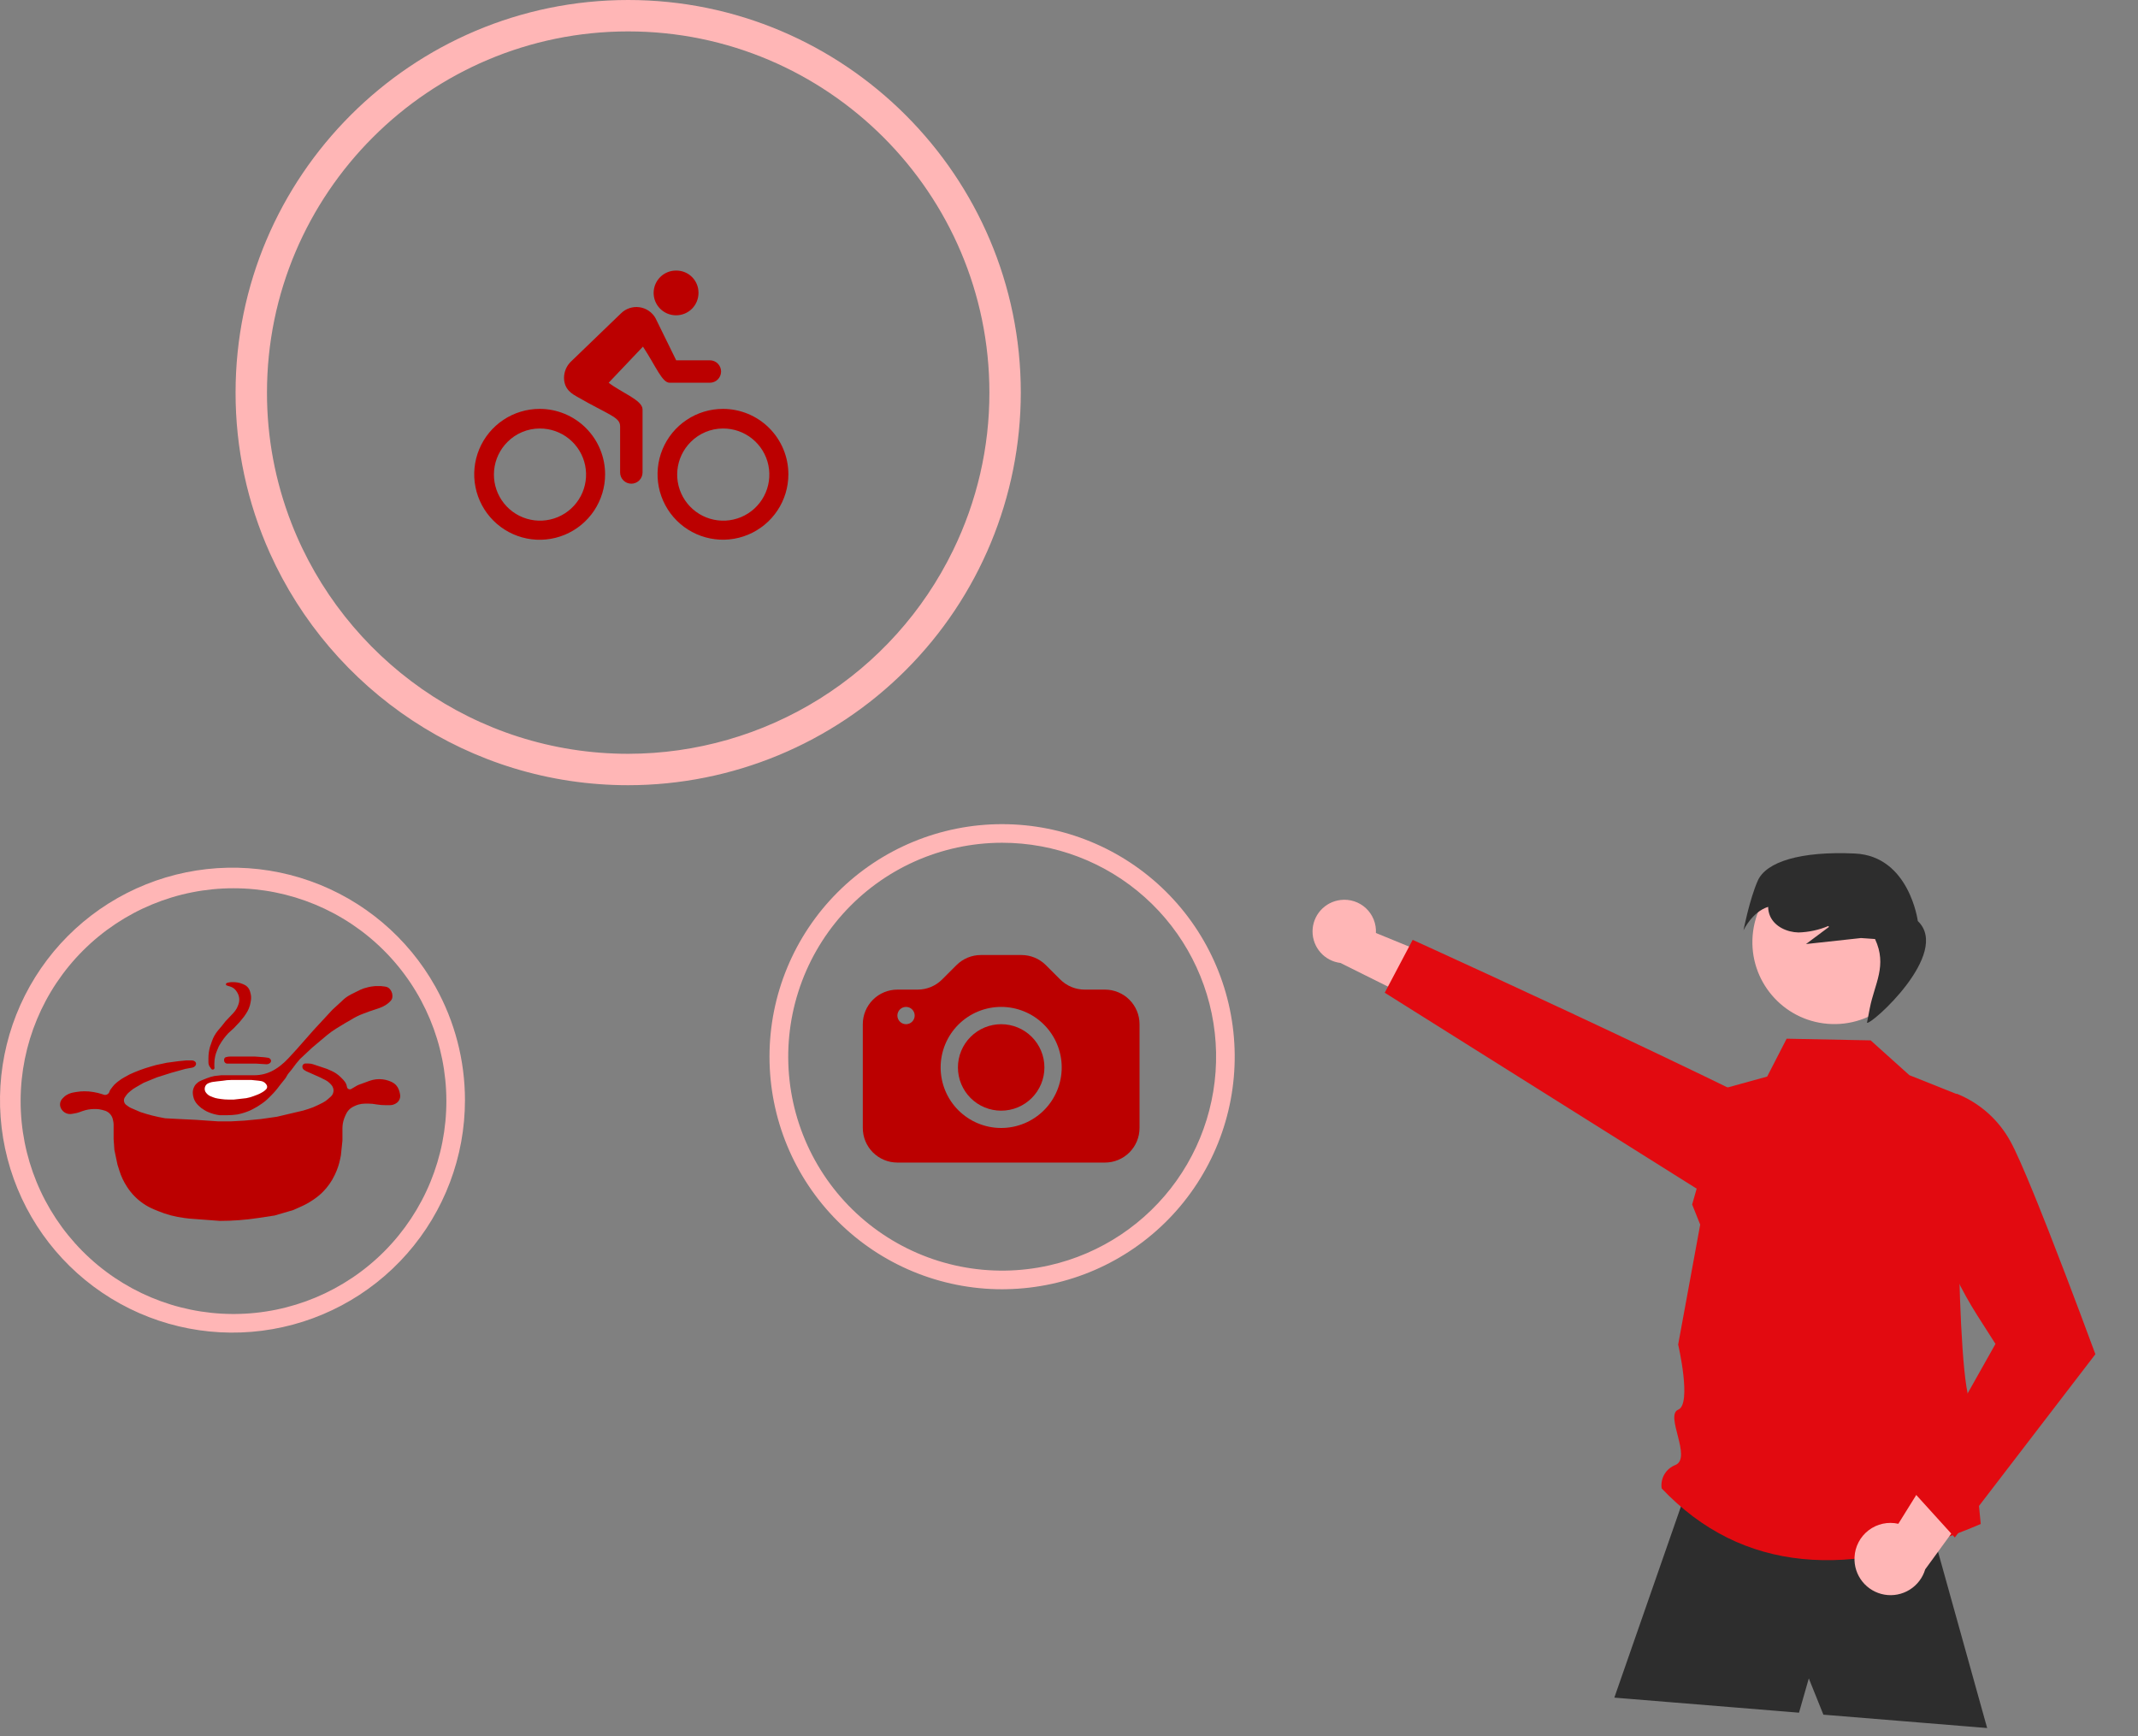 <svg width="394" height="320" viewBox="0 0 394 320" fill="none" xmlns="http://www.w3.org/2000/svg">
<rect x="0" y="0" width="394" height="320" fill="#808080" stroke="none"/>
<path d="M115.765 0C75.867 0 43.412 32.455 43.412 72.353C43.401 82.566 45.563 92.665 49.756 101.978C61.095 127.145 86.413 144.706 115.765 144.706C134.951 144.696 153.348 137.069 166.915 123.503C180.481 109.936 188.108 91.539 188.118 72.353C188.118 32.455 155.658 0 115.765 0ZM175.627 101.439C170.164 112.668 161.655 122.136 151.07 128.762C140.486 135.389 128.253 138.908 115.765 138.918C87.559 138.918 63.393 121.281 53.721 96.456C50.723 88.774 49.19 80.599 49.2 72.353C49.2 35.65 79.062 5.788 115.765 5.788C152.469 5.788 182.33 35.65 182.33 72.353C182.343 82.433 180.05 92.382 175.627 101.439Z" fill="#FFB6B6"/>
<path d="M99.457 78.971C101.424 78.958 103.334 79.628 104.862 80.867C106.389 82.106 107.439 83.836 107.833 85.763C108.226 87.69 107.939 89.694 107.02 91.432C106.1 93.171 104.606 94.537 102.792 95.296C100.978 96.055 98.957 96.162 97.073 95.597C95.189 95.032 93.56 93.83 92.463 92.198C91.367 90.565 90.871 88.603 91.06 86.645C91.249 84.688 92.112 82.857 93.501 81.464C94.28 80.675 95.207 80.049 96.23 79.621C97.252 79.193 98.349 78.972 99.457 78.971ZM99.457 75.353C97.072 75.352 94.74 76.058 92.756 77.382C90.772 78.706 89.225 80.589 88.311 82.793C87.397 84.996 87.156 87.421 87.621 89.761C88.085 92.101 89.232 94.25 90.918 95.938C92.604 97.626 94.752 98.776 97.092 99.242C99.431 99.709 101.856 99.471 104.061 98.56C106.265 97.648 108.149 96.103 109.476 94.12C110.802 92.138 111.511 89.806 111.512 87.421C111.514 84.222 110.245 81.153 107.984 78.89C105.723 76.627 102.656 75.355 99.457 75.353ZM124.587 58.105C125.678 58.11 126.727 57.682 127.502 56.915C128.278 56.147 128.716 55.103 128.722 54.012C128.722 53.998 128.722 53.984 128.722 53.97C128.727 53.436 128.627 52.906 128.427 52.41C128.227 51.914 127.932 51.463 127.557 51.081C127.183 50.7 126.737 50.395 126.245 50.186C125.753 49.977 125.225 49.867 124.691 49.862C124.665 49.861 124.639 49.861 124.613 49.862C123.52 49.851 122.468 50.276 121.687 51.041C120.907 51.807 120.463 52.851 120.453 53.944C120.443 55.037 120.867 56.09 121.633 56.87C122.398 57.65 123.442 58.094 124.535 58.105C124.553 58.105 124.57 58.105 124.587 58.105ZM133.231 78.971C135.198 78.958 137.108 79.628 138.635 80.867C140.163 82.106 141.213 83.836 141.606 85.763C142 87.69 141.713 89.694 140.793 91.432C139.874 93.171 138.38 94.537 136.566 95.296C134.751 96.055 132.73 96.162 130.846 95.597C128.962 95.032 127.333 93.83 126.237 92.198C125.14 90.565 124.644 88.603 124.833 86.645C125.023 84.688 125.886 82.857 127.275 81.464C128.053 80.675 128.981 80.049 130.003 79.621C131.025 79.193 132.123 78.972 133.231 78.971ZM133.231 75.353C130.847 75.353 128.516 76.06 126.534 77.385C124.551 78.709 123.006 80.592 122.094 82.795C121.182 84.997 120.943 87.421 121.408 89.76C121.873 92.098 123.021 94.246 124.707 95.932C126.393 97.618 128.541 98.766 130.879 99.231C133.218 99.696 135.641 99.457 137.844 98.545C140.047 97.632 141.929 96.087 143.254 94.105C144.579 92.123 145.286 89.792 145.286 87.408C145.286 85.825 144.974 84.257 144.368 82.795C143.762 81.332 142.874 80.003 141.755 78.884C140.635 77.764 139.307 76.877 137.844 76.271C136.382 75.665 134.814 75.353 133.231 75.353Z" fill="#BB0000"/>
<path d="M130.814 66.4H124.612L120.801 58.635C120.493 58.09 120.064 57.624 119.546 57.274C119.028 56.924 118.435 56.698 117.815 56.616C117.196 56.533 116.565 56.595 115.973 56.798C115.382 57 114.845 57.337 114.405 57.782L105.142 66.71C104.383 67.484 103.953 68.52 103.94 69.604C103.94 71.852 105.568 72.653 106.33 73.105C112.209 76.49 114.276 76.865 114.276 78.558V87.072C114.276 87.62 114.494 88.146 114.882 88.534C115.269 88.921 115.795 89.139 116.343 89.139C116.892 89.139 117.417 88.921 117.805 88.534C118.193 88.146 118.411 87.62 118.411 87.072V75.444C118.411 73.738 114.483 72.343 112.17 70.534L118.488 63.88C120.904 67.562 122.015 70.534 123.398 70.534H130.814C131.362 70.535 131.888 70.318 132.277 69.931C132.665 69.544 132.884 69.018 132.885 68.47C132.885 67.922 132.668 67.396 132.281 67.007C131.894 66.619 131.369 66.4 130.821 66.4L130.814 66.4Z" fill="#BB0000"/>
<path d="M80.256 181.872C75.178 172.771 66.957 165.833 57.132 162.357C47.308 158.881 36.553 159.105 26.881 162.988C17.21 166.871 9.285 174.145 4.591 183.45C-0.102 192.755 -1.244 203.452 1.381 213.537C4.006 223.623 10.217 232.406 18.852 238.242C27.486 244.078 37.952 246.566 48.289 245.241C58.626 243.916 68.126 238.869 75.01 231.044C81.893 223.22 85.689 213.154 85.685 202.733C85.683 195.43 83.814 188.249 80.256 181.872ZM42.829 242.156C32.442 242.103 22.5 237.933 15.184 230.56C7.867 223.187 3.773 213.213 3.8 202.826C3.827 192.439 7.972 182.486 15.327 175.151C22.681 167.816 32.645 163.697 43.032 163.698C53.419 163.698 63.382 167.819 70.736 175.155C78.09 182.491 82.234 192.444 82.259 202.831C82.285 213.218 78.19 223.191 70.872 230.564C63.555 237.936 53.612 242.105 43.225 242.156C43.093 242.157 42.961 242.157 42.829 242.156Z" fill="#FFB6B6"/>
<path d="M184.681 151.884C179.052 151.882 173.478 152.988 168.277 155.141C163.075 157.293 158.349 160.448 154.368 164.427C150.386 168.406 147.228 173.131 145.072 178.331C142.917 183.53 141.807 189.104 141.806 194.733C141.805 200.362 142.913 205.936 145.066 211.136C147.22 216.337 150.377 221.063 154.357 225.043C158.337 229.024 163.062 232.181 168.262 234.335C173.463 236.489 179.037 237.597 184.665 237.597H184.681C184.959 237.597 185.231 237.597 185.509 237.585C196.801 237.368 207.551 232.701 215.421 224.6C223.292 216.499 227.645 205.619 227.536 194.325C227.427 183.031 222.864 172.237 214.839 164.289C206.814 156.342 195.976 151.884 184.681 151.884ZM193.416 233.186C188.006 234.415 182.398 234.488 176.959 233.401C171.519 232.314 166.37 230.091 161.848 226.878C157.326 223.665 153.533 219.534 150.717 214.755C147.9 209.976 146.124 204.657 145.504 199.144C144.884 193.632 145.435 188.051 147.119 182.765C148.804 177.48 151.584 172.61 155.28 168.473C158.975 164.336 163.502 161.025 168.564 158.757C173.627 156.489 179.111 155.315 184.658 155.311H184.681C194.377 155.31 203.734 158.883 210.962 165.346C218.191 171.808 222.784 180.708 223.865 190.344C224.946 199.979 222.438 209.676 216.821 217.579C211.204 225.483 202.871 231.039 193.416 233.186Z" fill="#FFB6B6"/>
<path d="M247.049 165.859C247.892 165.756 248.748 165.838 249.555 166.101C250.363 166.364 251.104 166.801 251.724 167.381C252.345 167.961 252.831 168.67 253.148 169.458C253.465 170.246 253.605 171.094 253.559 171.943L272.67 179.764L263.81 185.817L247.02 177.462C245.6 177.29 244.293 176.603 243.346 175.531C242.398 174.459 241.877 173.078 241.881 171.647C241.884 170.217 242.412 168.838 243.365 167.771C244.317 166.704 245.628 166.024 247.049 165.859Z" fill="#FFB6B6"/>
<path d="M353.834 236.179C353.834 236.179 361.616 227.549 355.361 220.505C349.105 213.46 260.331 173.206 260.331 173.206L255.184 182.951L323.207 225.676L353.834 236.179Z" fill="#E20A10"/>
<path d="M359.138 317.884L354.643 317.517L350.791 317.203L336.023 315.999L333.336 309.316L331.528 315.632L327.034 315.266L328.96 315.423L330.244 315.527L319.328 314.637L307.208 313.649L300.708 313.119L297.497 312.857L310.26 276.229L355.462 279.916L366.201 318.46L364.275 318.303L362.348 318.146L359.138 317.884Z" fill="#2D2D2D"/>
<path d="M344.73 191.73L351.867 198.145L360.813 201.714C360.813 201.714 360.255 255.39 363.394 259.087C366.534 262.784 363.444 262.625 363.768 267.122C364.093 271.619 365.02 280.858 365.02 280.858C340.95 291.191 321.031 289.896 306.219 274.3C306.086 273.399 306.266 272.48 306.727 271.695C307.189 270.91 307.905 270.307 308.756 269.985C311.859 268.649 306.744 260.818 309.275 259.785C311.806 258.751 309.259 247.79 309.259 247.79L313.319 225.684L311.838 221.976L317.939 200.528L325.664 198.4L329.25 191.424L344.73 191.73Z" fill="#E20A10"/>
<path d="M341.762 286.97C341.807 286.003 342.062 285.058 342.512 284.201C342.961 283.344 343.593 282.596 344.362 282.01C345.132 281.424 346.02 281.013 346.966 280.807C347.911 280.601 348.89 280.605 349.834 280.819L362.258 260.849L367.366 271.952L354.785 289.214C354.322 290.775 353.301 292.112 351.917 292.972C350.533 293.831 348.883 294.153 347.277 293.877C345.672 293.6 344.224 292.744 343.207 291.471C342.191 290.198 341.677 288.597 341.762 286.97Z" fill="#FFB6B6"/>
<path d="M360.237 283.344L386.146 249.569L386.083 249.399C386.012 249.204 381.721 237.53 377.514 226.814C376.866 225.164 376.22 223.536 375.592 221.977C375.321 221.304 375.054 220.645 374.79 220C373.011 215.648 371.441 212.043 370.47 210.312C368.327 206.403 364.912 203.344 360.791 201.644L360.687 201.608L360.582 201.642C358.441 202.346 356.604 203.76 355.374 205.648C354.144 207.537 353.594 209.788 353.815 212.032C354.941 222.855 358.567 233.269 364.407 242.452L367.735 247.671L352.479 274.788L360.237 283.344Z" fill="#E20A10"/>
<path d="M336.812 188.679C345.124 189.357 352.412 183.168 353.09 174.855C353.768 166.542 347.579 159.254 339.267 158.576C330.954 157.898 323.666 164.087 322.988 172.4C322.31 180.713 328.499 188.002 336.812 188.679Z" fill="#FFB6B6"/>
<path d="M323.919 162.323C325.451 158.823 331.816 156.828 341.833 157.295C351.851 157.762 353.424 169.741 353.424 169.741C359.651 175.695 344.681 189.053 344.057 188.477L344.579 185.781C345.443 181.314 347.84 177.969 345.539 173.053L342.959 172.872C339.579 173.241 336.198 173.61 332.817 173.978L337.041 170.83L336.944 170.649C335.196 171.385 333.327 171.79 331.431 171.844C329.303 171.795 327.056 170.764 326.194 168.817C325.965 168.283 325.845 167.708 325.842 167.127C322.892 168.035 321.299 171.45 321.299 171.45C321.299 171.45 322.388 165.823 323.919 162.323Z" fill="#2D2D2D"/>
<path d="M192.469 196.719C192.469 198.832 191.629 200.859 190.135 202.354C188.64 203.848 186.613 204.687 184.5 204.687C182.387 204.687 180.36 203.848 178.865 202.354C177.371 200.859 176.531 198.832 176.531 196.719C176.531 194.605 177.371 192.578 178.865 191.084C180.36 189.59 182.387 188.75 184.5 188.75C186.613 188.75 188.64 189.59 190.135 191.084C191.629 192.578 192.469 194.605 192.469 196.719Z" fill="#BB0000"/>
<path d="M165.375 182.375C163.684 182.375 162.063 183.047 160.867 184.242C159.672 185.438 159 187.059 159 188.75V207.875C159 209.566 159.672 211.187 160.867 212.383C162.063 213.578 163.684 214.25 165.375 214.25H203.625C205.316 214.25 206.937 213.578 208.133 212.383C209.328 211.187 210 209.566 210 207.875V188.75C210 187.059 209.328 185.438 208.133 184.242C206.937 183.047 205.316 182.375 203.625 182.375H199.889C198.199 182.375 196.577 181.703 195.382 180.507L192.743 177.868C191.548 176.672 189.926 176 188.236 176H180.764C179.074 176 177.452 176.672 176.257 177.868L173.618 180.507C172.423 181.703 170.801 182.375 169.111 182.375H165.375ZM166.969 188.75C166.546 188.75 166.141 188.582 165.842 188.283C165.543 187.984 165.375 187.579 165.375 187.156C165.375 186.734 165.543 186.328 165.842 186.029C166.141 185.73 166.546 185.562 166.969 185.562C167.391 185.562 167.797 185.73 168.096 186.029C168.395 186.328 168.562 186.734 168.562 187.156C168.562 187.579 168.395 187.984 168.096 188.283C167.797 188.582 167.391 188.75 166.969 188.75ZM195.656 196.719C195.656 199.678 194.481 202.515 192.389 204.607C190.296 206.7 187.459 207.875 184.5 207.875C181.541 207.875 178.704 206.7 176.611 204.607C174.519 202.515 173.344 199.678 173.344 196.719C173.344 193.76 174.519 190.922 176.611 188.83C178.704 186.738 181.541 185.562 184.5 185.562C187.459 185.562 190.296 186.738 192.389 188.83C194.481 190.922 195.656 193.76 195.656 196.719Z" fill="#BB0000"/>
<path d="M47.21 196.016L49.102 196.131C49.279 196.142 49.455 196.098 49.607 196.006L49.676 195.964C49.762 195.912 49.832 195.839 49.88 195.751L49.895 195.724C49.932 195.658 49.951 195.583 49.951 195.508C49.951 195.412 49.92 195.319 49.864 195.242L49.826 195.19C49.721 195.048 49.563 194.954 49.388 194.932L48.653 194.836L46.921 194.705H45.767H44.036H42.593H42.469C42.169 194.705 41.871 194.749 41.584 194.836C41.408 194.916 41.295 195.091 41.295 195.284V195.361V195.416C41.295 195.626 41.405 195.82 41.584 195.929C41.678 195.986 41.786 196.016 41.896 196.016H42.449H44.325H45.623H47.21Z" fill="#BB0000"/>
<path d="M39.504 196.58L39.526 196.745C39.567 197.043 39.219 197.234 38.989 197.04C38.968 197.022 38.949 197.002 38.933 196.979L38.679 196.623C38.591 196.499 38.523 196.362 38.477 196.218C38.433 196.075 38.41 195.927 38.41 195.778V195.282V195.03C38.41 194.335 38.502 193.644 38.683 192.974L39.063 191.872C39.175 191.549 39.312 191.236 39.475 190.936C39.676 190.564 39.915 190.214 40.188 189.891L40.872 189.079L41.556 188.213L42.24 187.492L42.787 186.915L42.986 186.705C43.218 186.461 43.419 186.19 43.585 185.897C43.691 185.71 43.783 185.515 43.86 185.314L43.924 185.145C43.987 184.979 44.033 184.807 44.06 184.631L44.064 184.608C44.124 184.228 44.095 183.838 43.979 183.471C43.914 183.267 43.824 183.072 43.71 182.892L43.591 182.704C43.422 182.437 43.196 182.211 42.929 182.042C42.744 181.925 42.543 181.837 42.332 181.782L42.103 181.721L41.784 181.609C41.726 181.589 41.678 181.545 41.651 181.49C41.598 181.377 41.643 181.243 41.753 181.185L41.801 181.16C41.82 181.149 41.84 181.141 41.862 181.136L42.086 181.077C42.279 181.026 42.478 181 42.678 181H42.995C43.221 181 43.447 181.017 43.671 181.051L43.774 181.066C44.118 181.118 44.453 181.217 44.77 181.36L45.002 181.465C45.166 181.539 45.32 181.636 45.458 181.752C45.767 182.014 45.988 182.365 46.09 182.757L46.179 183.101C46.288 183.523 46.306 183.963 46.232 184.392L46.162 184.797C46.101 185.15 46.003 185.495 45.868 185.827L45.862 185.84C45.728 186.171 45.559 186.487 45.359 186.783L44.976 187.347L44.155 188.357L43.061 189.511L42.103 190.377C41.467 191.048 40.915 191.793 40.458 192.596L40.325 192.829L39.969 193.673C39.842 193.976 39.74 194.288 39.664 194.608C39.558 195.056 39.504 195.514 39.504 195.975V196.58Z" fill="#BB0000"/>
<path d="M62.822 212.914L63.106 210.213V209.36V208.507V207.956C63.106 207.66 63.13 207.365 63.179 207.074C63.225 206.797 63.292 206.525 63.381 206.259L63.434 206.1C63.499 205.904 63.578 205.713 63.67 205.528L63.826 205.217C64.006 204.855 64.263 204.537 64.578 204.284C64.732 204.161 64.898 204.055 65.074 203.967L65.293 203.857C65.538 203.734 65.794 203.635 66.058 203.559C66.454 203.446 66.864 203.388 67.277 203.388H67.649H67.919C68.4 203.388 68.881 203.436 69.353 203.531C69.92 203.625 70.493 203.673 71.068 203.673H71.341H71.841C72.165 203.673 72.486 203.597 72.776 203.452L72.873 203.403C73.079 203.3 73.262 203.151 73.406 202.971C73.63 202.69 73.754 202.34 73.754 201.981C73.754 201.877 73.744 201.773 73.724 201.671L73.669 201.401C73.631 201.21 73.576 201.022 73.504 200.842L73.464 200.743C73.374 200.517 73.251 200.306 73.1 200.116C72.876 199.837 72.594 199.609 72.274 199.448L72.117 199.369C71.978 199.3 71.835 199.24 71.687 199.191L71.552 199.146C71.222 199.036 70.883 198.959 70.538 198.916C70.128 198.864 69.712 198.862 69.301 198.908C68.865 198.956 68.435 199.059 68.025 199.213L67.507 199.407L66.089 199.924C65.994 199.958 65.901 200.002 65.813 200.053L64.729 200.686C64.465 200.841 64.126 200.739 63.989 200.466C63.968 200.424 63.953 200.379 63.944 200.333L63.907 200.15C63.847 199.849 63.716 199.566 63.524 199.326L63.248 198.981L62.785 198.517C62.526 198.258 62.242 198.025 61.938 197.822C61.676 197.647 61.399 197.494 61.111 197.366L60.266 196.99L58.988 196.564L57.724 196.141C57.433 196.044 57.128 195.995 56.822 195.995H56.281C56.194 195.995 56.108 196.015 56.031 196.054C55.923 196.108 55.836 196.196 55.782 196.303C55.743 196.381 55.723 196.467 55.723 196.553V196.589C55.723 196.838 55.853 197.069 56.067 197.197L56.433 197.417L57.711 197.985L58.988 198.554L59.969 199.045C60.26 199.191 60.526 199.382 60.755 199.613L60.997 199.854C61.17 200.028 61.3 200.239 61.378 200.472L61.386 200.498C61.489 200.805 61.489 201.137 61.386 201.444C61.304 201.693 61.157 201.916 60.961 202.091L60.406 202.585C60.125 202.835 59.812 203.047 59.476 203.216L58.585 203.661C58.003 203.953 57.398 204.196 56.776 204.387L55.865 204.668L51.038 205.805L48.056 206.232L45.075 206.516L42.519 206.659H40.247L38.118 206.516L36.13 206.374L33.148 206.232L30.451 206.09L30.248 206.054C28.776 205.794 27.326 205.426 25.908 204.952L24.153 204.199C23.998 204.133 23.851 204.05 23.714 203.952L23.278 203.64C23.053 203.479 22.901 203.235 22.855 202.962C22.81 202.689 22.874 202.409 23.035 202.183L23.333 201.766C23.44 201.616 23.565 201.479 23.705 201.359L24.052 201.061C24.342 200.812 24.655 200.591 24.987 200.401L26.476 199.549L28.889 198.554L31.587 197.701L34.142 196.99L35.449 196.752C35.615 196.722 35.768 196.642 35.887 196.522L35.969 196.441C36.072 196.337 36.13 196.197 36.13 196.051C36.13 195.842 36.012 195.652 35.825 195.558L35.719 195.505C35.616 195.453 35.502 195.426 35.386 195.426H34.284L32.865 195.568L30.735 195.853L28.747 196.279L27.721 196.573C26.419 196.945 25.149 197.418 23.92 197.985L22.894 198.546C22.538 198.741 22.197 198.964 21.876 199.214L21.528 199.485C21.231 199.717 20.966 199.986 20.741 200.288L20.331 200.834C20.264 200.925 20.214 201.028 20.187 201.138C20.06 201.647 19.507 201.921 19.025 201.714L18.951 201.682L18.896 201.664C18.366 201.487 17.822 201.352 17.27 201.259L17.165 201.242C16.653 201.156 16.134 201.113 15.614 201.113H15.537C15.069 201.113 14.601 201.152 14.139 201.229L13.54 201.329C13.268 201.375 13.001 201.453 12.747 201.562L12.601 201.625C12.294 201.757 12.014 201.946 11.778 202.182L11.521 202.44C11.275 202.686 11.119 203.007 11.076 203.352C11.027 203.741 11.126 204.134 11.354 204.454L11.413 204.537C11.607 204.808 11.877 205.024 12.184 205.156C12.52 205.3 12.896 205.344 13.255 205.278L13.932 205.155C14.154 205.115 14.372 205.056 14.585 204.98L15.198 204.761C15.896 204.511 16.632 204.384 17.374 204.384H17.698C18.058 204.384 18.417 204.432 18.765 204.527L19.247 204.659C19.611 204.758 19.943 204.951 20.209 205.217C20.5 205.509 20.702 205.877 20.791 206.278L20.861 206.593C20.912 206.825 20.938 207.063 20.938 207.302V209.929L21.08 211.919L21.648 214.621L22.022 215.806C22.339 216.812 22.792 217.77 23.368 218.654L23.459 218.795C24.232 219.981 25.231 221.004 26.4 221.805C27.017 222.228 27.676 222.585 28.366 222.871L29.122 223.184C30.664 223.823 32.284 224.252 33.939 224.459L34.852 224.573L40.531 225C42.894 225 45.254 224.821 47.59 224.465L50.612 224.005L54.019 223.009L55.493 222.353C56.213 222.033 56.904 221.652 57.559 221.215L57.786 221.063C58.397 220.656 58.966 220.188 59.485 219.669C60.378 218.774 61.112 217.735 61.657 216.594L61.737 216.426C62.175 215.51 62.496 214.544 62.695 213.549L62.822 212.914Z" fill="#BB0000"/>
<path d="M48.257 203.384L48.531 203.186C48.855 202.951 49.16 202.69 49.444 202.407L50.012 201.841C50.579 201.275 51.099 200.663 51.565 200.012L51.575 199.999L52.143 199.29L52.522 198.818C52.647 198.661 52.756 198.491 52.846 198.311C52.945 198.115 53.066 197.93 53.207 197.761L53.705 197.165L54.557 196.032L55.267 195.181L57.54 193.056L60.239 190.789C60.806 190.318 61.407 189.888 62.037 189.504L63.648 188.522L64.642 187.955L64.749 187.889C65.433 187.462 66.159 187.105 66.914 186.822L68.05 186.397L68.903 186.114L69.755 185.83L70.465 185.547L70.678 185.44C70.914 185.323 71.139 185.184 71.351 185.026L71.453 184.949C71.552 184.876 71.645 184.795 71.733 184.707L71.982 184.459C72.105 184.336 72.198 184.185 72.254 184.02C72.292 183.905 72.312 183.785 72.312 183.664V183.501C72.312 183.354 72.293 183.208 72.258 183.065C72.2 182.833 72.095 182.614 71.951 182.423L71.873 182.318C71.787 182.205 71.683 182.106 71.564 182.027C71.402 181.919 71.217 181.85 71.023 181.826L70.181 181.721H69.187L68.801 181.764C68.208 181.83 67.623 181.958 67.056 182.146L66.346 182.43L64.642 183.28L64.345 183.449C63.882 183.713 63.456 184.037 63.079 184.413L61.233 186.114L57.824 189.797L54.699 193.34L53.137 195.04L52.427 195.748L51.895 196.203C51.587 196.466 51.261 196.707 50.919 196.924L50.759 197.026C50.169 197.4 49.519 197.69 48.847 197.882C48.213 198.062 47.547 198.157 46.887 198.157H44.331H42.2H40.78L39.502 198.299C39.029 198.393 38.566 198.53 38.119 198.709L37.371 199.007L37.029 199.153C36.602 199.336 36.23 199.627 35.951 199.999L35.862 200.146C35.641 200.513 35.525 200.933 35.525 201.362C35.525 201.492 35.535 201.622 35.557 201.75L35.591 201.956C35.641 202.255 35.736 202.545 35.872 202.817C36.018 203.109 36.211 203.375 36.442 203.606L36.638 203.801C36.936 204.099 37.272 204.355 37.638 204.564L38.081 204.816L38.313 204.919C39.007 205.227 39.742 205.431 40.496 205.525H41.764C42.433 205.525 43.101 205.477 43.763 205.383L43.985 205.334C44.688 205.178 45.374 204.957 46.035 204.674L46.569 204.408C47.159 204.114 47.724 203.771 48.257 203.384Z" fill="#BB0000"/>
<path d="M43.103 202.639L45.383 202.382C45.857 202.296 46.321 202.165 46.77 201.991L47.093 201.867L47.332 201.78C47.647 201.666 47.949 201.522 48.235 201.35L48.542 201.165C48.62 201.117 48.694 201.063 48.762 201.002L49.01 200.777C49.15 200.651 49.23 200.471 49.23 200.283C49.23 200.14 49.184 200.001 49.1 199.887L49.011 199.767C48.967 199.707 48.917 199.652 48.861 199.602L48.838 199.58C48.629 199.391 48.369 199.268 48.09 199.226L47.662 199.162L46.38 199.033H44.955H43.958H42.818H42.545C42.063 199.033 41.582 199.076 41.108 199.162L39.968 199.29L39.24 199.385C39.061 199.408 38.886 199.45 38.716 199.512L38.465 199.602C38.329 199.652 38.203 199.727 38.096 199.824C37.924 199.98 37.804 200.185 37.754 200.412L37.748 200.437C37.709 200.614 37.714 200.799 37.763 200.974C37.808 201.138 37.89 201.289 38.002 201.415L38.113 201.541C38.303 201.755 38.539 201.922 38.804 202.029L39.26 202.211C39.541 202.325 39.835 202.405 40.135 202.45L40.725 202.539C41.17 202.606 41.619 202.639 42.069 202.639H43.103Z" fill="white"/>
</svg>
